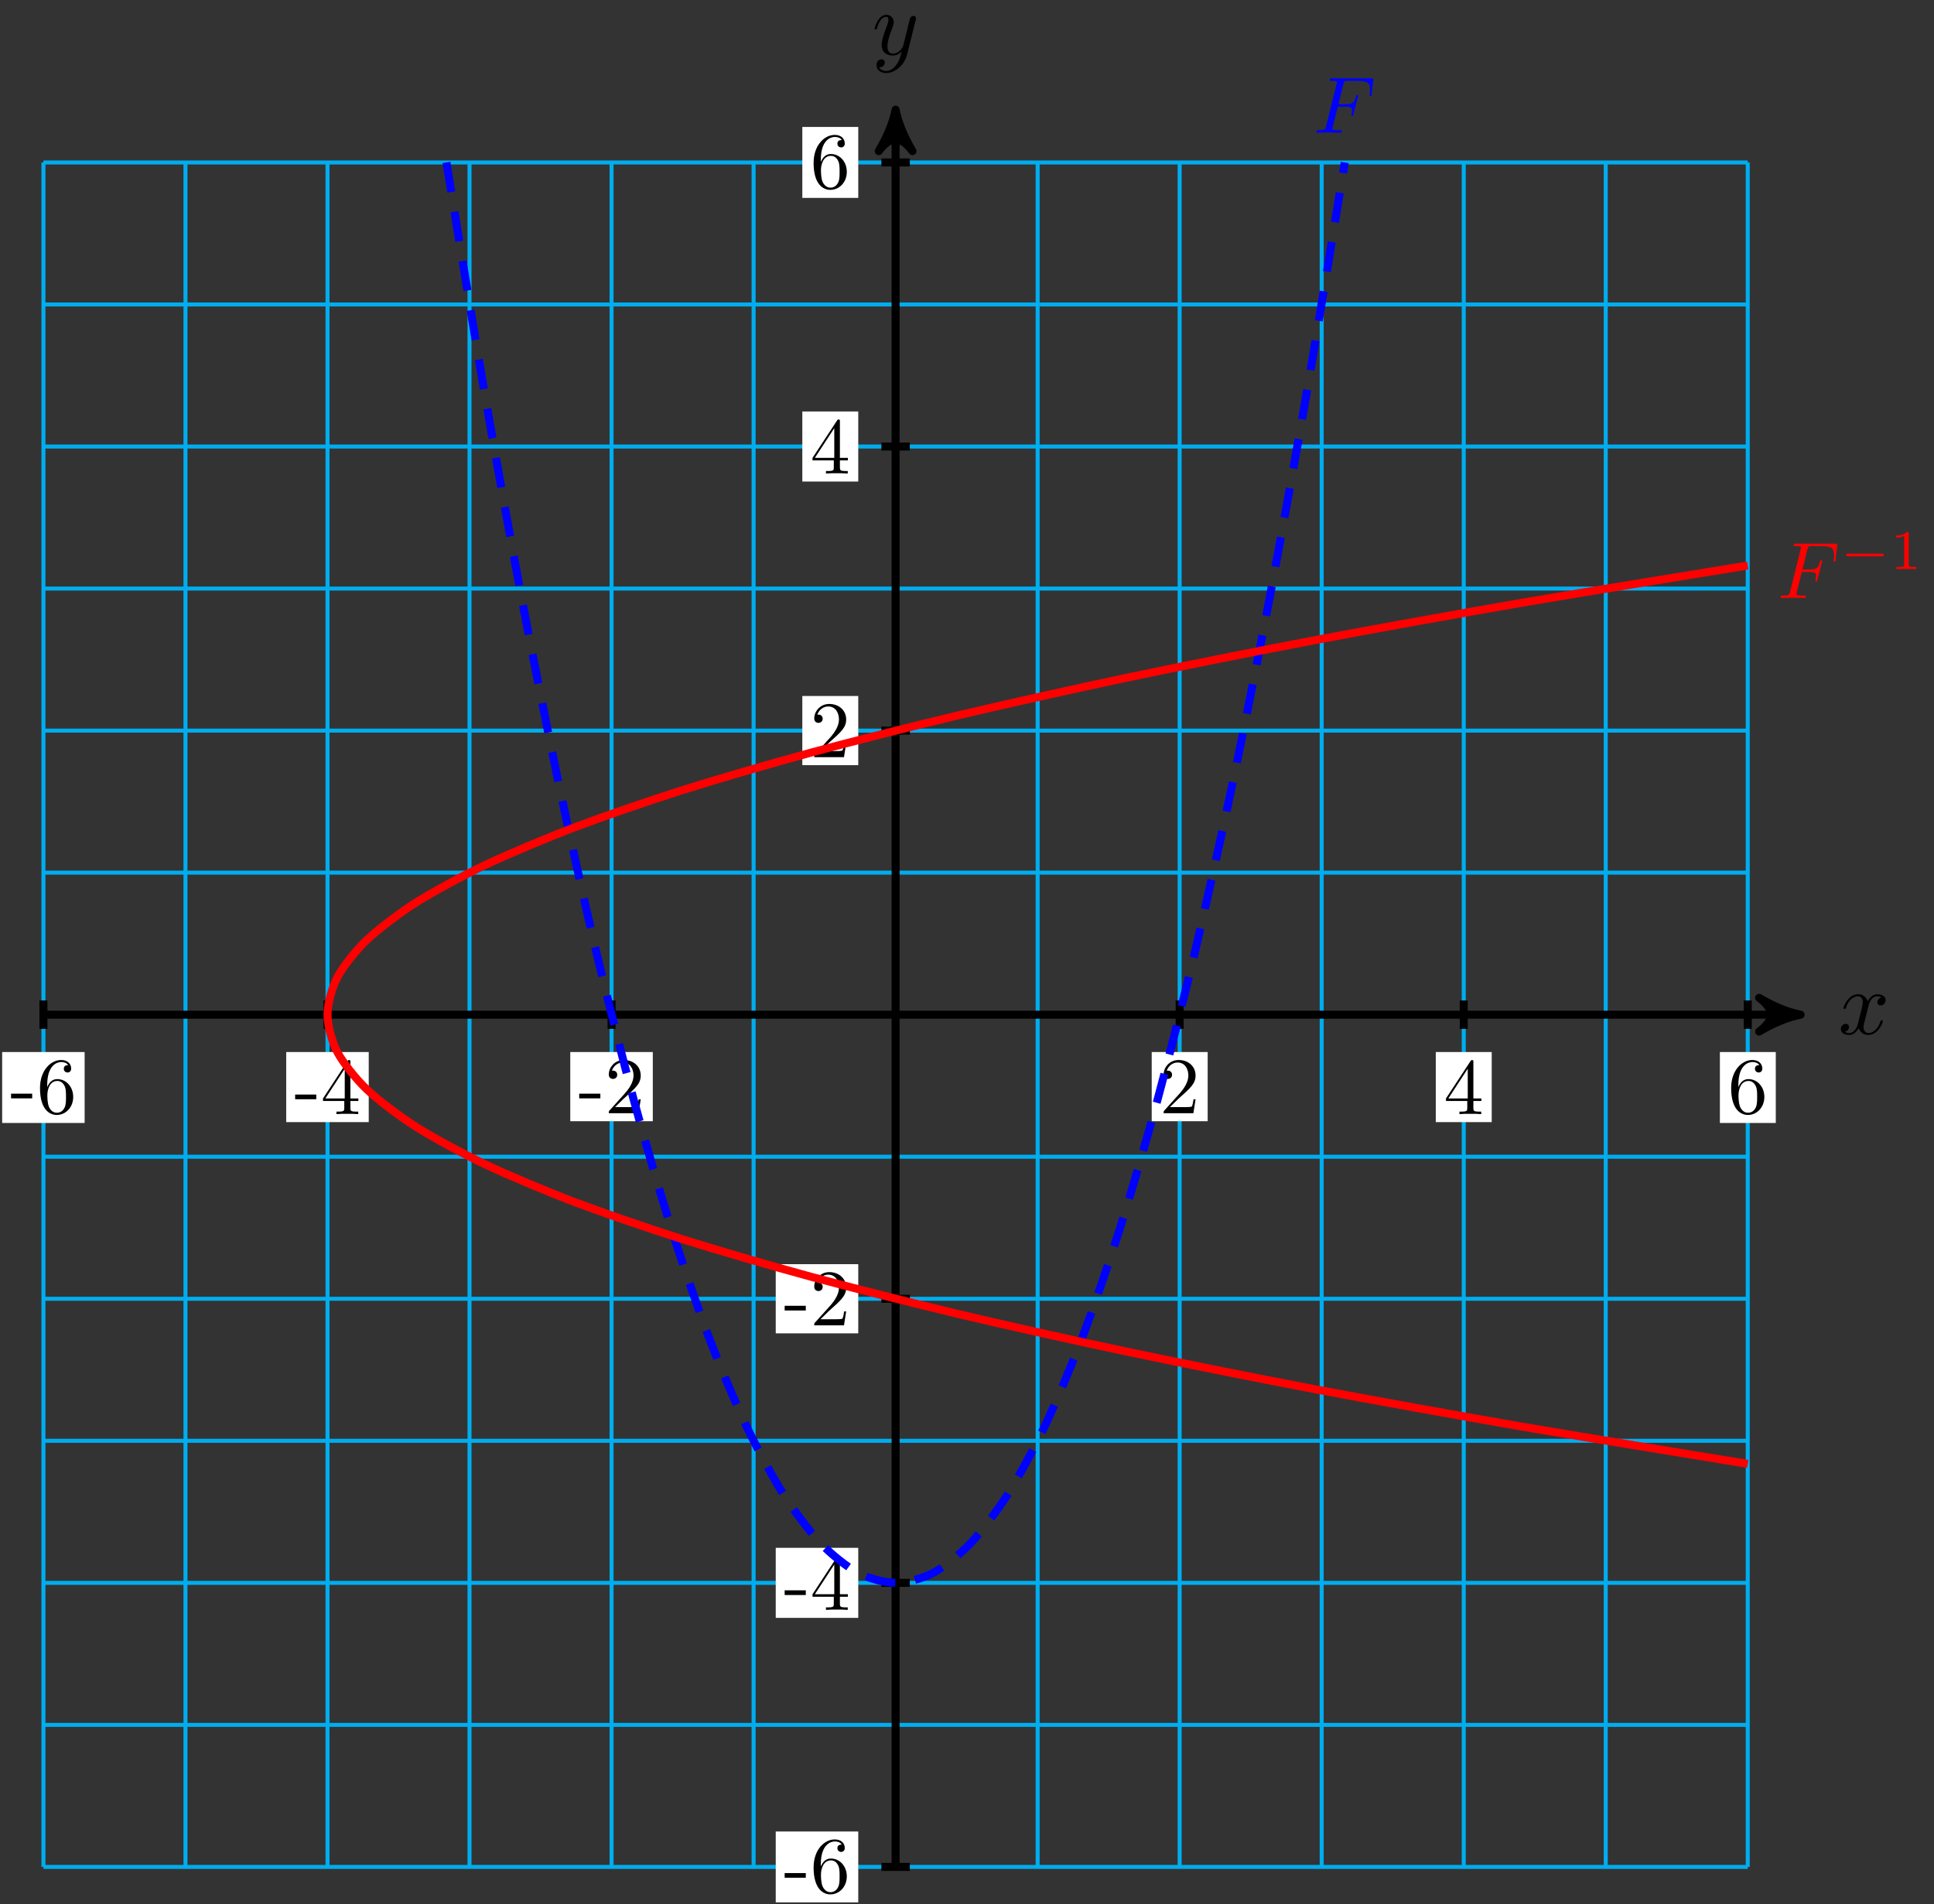 <?xml version="1.0" encoding="UTF-8"?>
<svg xmlns="http://www.w3.org/2000/svg" xmlns:xlink="http://www.w3.org/1999/xlink" width="193pt" height="190pt" viewBox="0 0 193 190" version="1.1">
<rect x="0" y="0" width="193" height="190" fill="#333333" stroke="none"/>
<defs>
<g>
<symbol overflow="visible" id="glyph0-0">
<path style="stroke:none;" d=""/>
</symbol>
<symbol overflow="visible" id="glyph0-1">
<path style="stroke:none;" d="M 3 -2.703 C 3.047 -2.938 3.25 -3.766 3.891 -3.766 C 3.922 -3.766 4.141 -3.766 4.328 -3.656 C 4.078 -3.609 3.906 -3.375 3.906 -3.172 C 3.906 -3.016 4 -2.859 4.25 -2.859 C 4.438 -2.859 4.734 -3.016 4.734 -3.375 C 4.734 -3.844 4.203 -3.969 3.891 -3.969 C 3.375 -3.969 3.062 -3.484 2.953 -3.281 C 2.719 -3.875 2.25 -3.969 1.984 -3.969 C 1.047 -3.969 0.531 -2.812 0.531 -2.578 C 0.531 -2.5 0.625 -2.5 0.641 -2.5 C 0.719 -2.5 0.75 -2.516 0.766 -2.594 C 1.062 -3.547 1.656 -3.766 1.969 -3.766 C 2.141 -3.766 2.453 -3.688 2.453 -3.172 C 2.453 -2.891 2.297 -2.281 1.969 -1.031 C 1.828 -0.469 1.5 -0.094 1.109 -0.094 C 1.062 -0.094 0.859 -0.094 0.656 -0.219 C 0.891 -0.266 1.078 -0.453 1.078 -0.703 C 1.078 -0.938 0.891 -1.016 0.75 -1.016 C 0.484 -1.016 0.266 -0.781 0.266 -0.5 C 0.266 -0.078 0.703 0.094 1.109 0.094 C 1.688 0.094 2.016 -0.531 2.047 -0.578 C 2.156 -0.25 2.469 0.094 3.016 0.094 C 3.938 0.094 4.453 -1.062 4.453 -1.281 C 4.453 -1.375 4.375 -1.375 4.344 -1.375 C 4.266 -1.375 4.25 -1.344 4.219 -1.281 C 3.922 -0.312 3.312 -0.094 3.031 -0.094 C 2.688 -0.094 2.531 -0.391 2.531 -0.688 C 2.531 -0.891 2.594 -1.078 2.688 -1.484 Z M 3 -2.703 "/>
</symbol>
<symbol overflow="visible" id="glyph0-2">
<path style="stroke:none;" d="M 4.359 -3.422 C 4.391 -3.547 4.391 -3.562 4.391 -3.625 C 4.391 -3.781 4.266 -3.859 4.141 -3.859 C 4.047 -3.859 3.906 -3.812 3.828 -3.672 C 3.797 -3.625 3.734 -3.359 3.688 -3.188 C 3.625 -2.953 3.562 -2.719 3.516 -2.469 L 3.109 -0.859 C 3.078 -0.719 2.688 -0.094 2.094 -0.094 C 1.641 -0.094 1.547 -0.5 1.547 -0.828 C 1.547 -1.234 1.688 -1.797 2 -2.578 C 2.141 -2.953 2.172 -3.047 2.172 -3.234 C 2.172 -3.625 1.891 -3.969 1.438 -3.969 C 0.594 -3.969 0.266 -2.656 0.266 -2.578 C 0.266 -2.5 0.344 -2.5 0.375 -2.5 C 0.453 -2.5 0.469 -2.516 0.516 -2.656 C 0.75 -3.5 1.109 -3.766 1.422 -3.766 C 1.484 -3.766 1.641 -3.766 1.641 -3.484 C 1.641 -3.25 1.547 -3.016 1.484 -2.859 C 1.125 -1.906 0.969 -1.391 0.969 -0.969 C 0.969 -0.172 1.531 0.094 2.062 0.094 C 2.406 0.094 2.719 -0.047 2.969 -0.312 C 2.859 0.156 2.75 0.594 2.391 1.078 C 2.156 1.375 1.812 1.641 1.406 1.641 C 1.281 1.641 0.875 1.609 0.719 1.266 C 0.859 1.266 0.984 1.266 1.109 1.156 C 1.188 1.078 1.281 0.953 1.281 0.797 C 1.281 0.516 1.047 0.469 0.953 0.469 C 0.75 0.469 0.453 0.625 0.453 1.062 C 0.453 1.5 0.844 1.844 1.406 1.844 C 2.328 1.844 3.25 1.016 3.5 0.016 Z M 4.359 -3.422 "/>
</symbol>
<symbol overflow="visible" id="glyph1-0">
<path style="stroke:none;" d=""/>
</symbol>
<symbol overflow="visible" id="glyph1-1">
<path style="stroke:none;" d="M 2.203 -1.484 L 2.203 -1.953 L 0.094 -1.953 L 0.094 -1.484 Z M 2.203 -1.484 "/>
</symbol>
<symbol overflow="visible" id="glyph1-2">
<path style="stroke:none;" d="M 3.641 -1.625 C 3.641 -2.641 2.938 -3.406 2.047 -3.406 C 1.5 -3.406 1.219 -3 1.047 -2.609 L 1.047 -2.812 C 1.047 -4.828 2.047 -5.109 2.453 -5.109 C 2.641 -5.109 2.969 -5.062 3.141 -4.797 C 3.031 -4.797 2.703 -4.797 2.703 -4.438 C 2.703 -4.188 2.906 -4.062 3.078 -4.062 C 3.203 -4.062 3.438 -4.141 3.438 -4.453 C 3.438 -4.922 3.094 -5.312 2.438 -5.312 C 1.406 -5.312 0.328 -4.281 0.328 -2.516 C 0.328 -0.391 1.266 0.172 2 0.172 C 2.891 0.172 3.641 -0.578 3.641 -1.625 Z M 2.922 -1.641 C 2.922 -1.25 2.922 -0.859 2.781 -0.562 C 2.547 -0.094 2.188 -0.047 2 -0.047 C 1.5 -0.047 1.266 -0.531 1.219 -0.641 C 1.062 -1.016 1.062 -1.656 1.062 -1.797 C 1.062 -2.422 1.328 -3.219 2.047 -3.219 C 2.172 -3.219 2.531 -3.219 2.781 -2.719 C 2.922 -2.438 2.922 -2.031 2.922 -1.641 Z M 2.922 -1.641 "/>
</symbol>
<symbol overflow="visible" id="glyph1-3">
<path style="stroke:none;" d="M 3.75 -1.312 L 3.75 -1.562 L 2.953 -1.562 L 2.953 -5.188 C 2.953 -5.344 2.953 -5.391 2.828 -5.391 C 2.75 -5.391 2.734 -5.391 2.672 -5.297 L 0.219 -1.562 L 0.219 -1.312 L 2.344 -1.312 L 2.344 -0.625 C 2.344 -0.328 2.328 -0.25 1.734 -0.25 L 1.562 -0.25 L 1.562 0 C 1.891 -0.031 2.312 -0.031 2.641 -0.031 C 2.984 -0.031 3.406 -0.031 3.734 0 L 3.734 -0.25 L 3.562 -0.25 C 2.969 -0.25 2.953 -0.328 2.953 -0.625 L 2.953 -1.312 Z M 2.391 -1.562 L 0.453 -1.562 L 2.391 -4.531 Z M 2.391 -1.562 "/>
</symbol>
<symbol overflow="visible" id="glyph1-4">
<path style="stroke:none;" d="M 3.578 -1.391 L 3.375 -1.391 C 3.344 -1.141 3.281 -0.797 3.203 -0.672 C 3.141 -0.609 2.625 -0.609 2.453 -0.609 L 1.016 -0.609 L 1.859 -1.438 C 3.094 -2.531 3.578 -2.969 3.578 -3.766 C 3.578 -4.672 2.859 -5.312 1.891 -5.312 C 0.984 -5.312 0.391 -4.578 0.391 -3.859 C 0.391 -3.422 0.797 -3.422 0.828 -3.422 C 0.953 -3.422 1.234 -3.516 1.234 -3.844 C 1.234 -4.047 1.094 -4.25 0.812 -4.25 C 0.75 -4.25 0.734 -4.25 0.703 -4.25 C 0.891 -4.766 1.328 -5.062 1.781 -5.062 C 2.516 -5.062 2.859 -4.422 2.859 -3.766 C 2.859 -3.125 2.453 -2.5 2.016 -2 L 0.484 -0.297 C 0.391 -0.203 0.391 -0.188 0.391 0 L 3.359 0 Z M 3.578 -1.391 "/>
</symbol>
<symbol overflow="visible" id="glyph2-0">
<path style="stroke:none;" d=""/>
</symbol>
<symbol overflow="visible" id="glyph2-1">
<path style="stroke:none;" d="M 2.422 -2.594 L 3.188 -2.594 C 3.781 -2.594 3.844 -2.469 3.844 -2.234 C 3.844 -2.172 3.844 -2.078 3.797 -1.844 C 3.781 -1.797 3.766 -1.766 3.766 -1.75 C 3.766 -1.688 3.812 -1.656 3.859 -1.656 C 3.938 -1.656 3.938 -1.688 3.984 -1.828 L 4.422 -3.547 C 4.453 -3.641 4.453 -3.656 4.453 -3.688 C 4.453 -3.703 4.438 -3.766 4.344 -3.766 C 4.266 -3.766 4.266 -3.734 4.234 -3.609 C 4.062 -2.984 3.875 -2.844 3.203 -2.844 L 2.484 -2.844 L 2.984 -4.859 C 3.062 -5.141 3.062 -5.172 3.422 -5.172 L 4.469 -5.172 C 5.453 -5.172 5.641 -4.906 5.641 -4.297 C 5.641 -4.109 5.641 -4.078 5.609 -3.859 C 5.594 -3.766 5.594 -3.75 5.594 -3.719 C 5.594 -3.688 5.625 -3.625 5.688 -3.625 C 5.781 -3.625 5.781 -3.672 5.797 -3.828 L 5.953 -5.203 C 5.984 -5.422 5.938 -5.422 5.75 -5.422 L 1.844 -5.422 C 1.688 -5.422 1.609 -5.422 1.609 -5.266 C 1.609 -5.172 1.672 -5.172 1.828 -5.172 C 2.125 -5.172 2.344 -5.172 2.344 -5.031 C 2.344 -5 2.344 -4.984 2.297 -4.844 L 1.25 -0.625 C 1.172 -0.312 1.156 -0.25 0.531 -0.25 C 0.391 -0.25 0.297 -0.25 0.297 -0.094 C 0.297 0 0.391 0 0.422 0 C 0.656 0 1.25 -0.031 1.469 -0.031 C 1.734 -0.031 2.406 0 2.656 0 C 2.734 0 2.828 0 2.828 -0.156 C 2.828 -0.219 2.781 -0.234 2.781 -0.234 C 2.75 -0.25 2.734 -0.25 2.562 -0.25 C 2.375 -0.25 2.344 -0.25 2.141 -0.266 C 1.906 -0.281 1.891 -0.312 1.891 -0.422 C 1.891 -0.438 1.891 -0.484 1.922 -0.609 Z M 2.422 -2.594 "/>
</symbol>
<symbol overflow="visible" id="glyph3-0">
<path style="stroke:none;" d=""/>
</symbol>
<symbol overflow="visible" id="glyph3-1">
<path style="stroke:none;" d="M 4.156 -1.266 C 4.234 -1.266 4.375 -1.266 4.375 -1.391 C 4.375 -1.531 4.25 -1.531 4.156 -1.531 L 0.828 -1.531 C 0.734 -1.531 0.609 -1.531 0.609 -1.406 C 0.609 -1.266 0.734 -1.266 0.828 -1.266 Z M 4.156 -1.266 "/>
</symbol>
<symbol overflow="visible" id="glyph4-0">
<path style="stroke:none;" d=""/>
</symbol>
<symbol overflow="visible" id="glyph4-1">
<path style="stroke:none;" d="M 1.875 -3.547 C 1.875 -3.703 1.859 -3.703 1.703 -3.703 C 1.344 -3.359 0.844 -3.344 0.609 -3.344 L 0.609 -3.141 C 0.734 -3.141 1.109 -3.141 1.422 -3.297 L 1.422 -0.453 C 1.422 -0.266 1.422 -0.203 0.859 -0.203 L 0.641 -0.203 L 0.641 0 C 0.75 0 1.438 -0.016 1.641 -0.016 C 1.812 -0.016 2.516 0 2.641 0 L 2.641 -0.203 L 2.422 -0.203 C 1.875 -0.203 1.875 -0.266 1.875 -0.453 Z M 1.875 -3.547 "/>
</symbol>
</g>
</defs>
<g id="surface1">
<path style="fill:none;stroke-width:0.399;stroke-linecap:butt;stroke-linejoin:miter;stroke:rgb(0%,67.839%,93.729%);stroke-opacity:1;stroke-miterlimit:10;" d="M -85.042 -85.039 L 85.041 -85.039 M -85.042 -70.867 L 85.041 -70.867 M -85.042 -56.695 L 85.041 -56.695 M -85.042 -42.52 L 85.041 -42.52 M -85.042 -28.348 L 85.041 -28.348 M -85.042 -14.173 L 85.041 -14.173 M -85.042 -0.001 L 85.041 -0.001 M -85.042 14.174 L 85.041 14.174 M -85.042 28.346 L 85.041 28.346 M -85.042 42.521 L 85.041 42.521 M -85.042 56.693 L 85.041 56.693 M -85.042 70.868 L 85.041 70.868 M -85.042 85.036 L 85.041 85.036 M -85.042 -85.039 L -85.042 85.04 M -70.867 -85.039 L -70.867 85.04 M -56.692 -85.039 L -56.692 85.04 M -42.521 -85.039 L -42.521 85.04 M -28.346 -85.039 L -28.346 85.04 M -14.172 -85.039 L -14.172 85.04 M -0.001 -85.039 L -0.001 85.04 M 14.174 -85.039 L 14.174 85.04 M 28.345 -85.039 L 28.345 85.04 M 42.52 -85.039 L 42.52 85.04 M 56.695 -85.039 L 56.695 85.04 M 70.866 -85.039 L 70.866 85.04 M 85.037 -85.039 L 85.037 85.04 " transform="matrix(1,0,0,-1,89.376,101.249)"/>
<path style="fill:none;stroke-width:0.797;stroke-linecap:butt;stroke-linejoin:miter;stroke:rgb(0%,0%,0%);stroke-opacity:1;stroke-miterlimit:10;" d="M -85.042 -0.001 L 89.275 -0.001 " transform="matrix(1,0,0,-1,89.376,101.249)"/>
<path style="fill-rule:nonzero;fill:rgb(0%,0%,0%);fill-opacity:1;stroke-width:0.797;stroke-linecap:butt;stroke-linejoin:round;stroke:rgb(0%,0%,0%);stroke-opacity:1;stroke-miterlimit:10;" d="M 1.035 -0.001 C -0.258 0.26 -1.554 0.776 -3.109 1.682 C -1.554 0.518 -1.554 -0.517 -3.109 -1.685 C -1.554 -0.779 -0.258 -0.259 1.035 -0.001 Z M 1.035 -0.001 " transform="matrix(1,0,0,-1,178.656,101.249)"/>
<g style="fill:rgb(0%,0%,0%);fill-opacity:1;">
  <use xlink:href="#glyph0-1" x="183.438" y="103.179"/>
</g>
<path style="fill:none;stroke-width:0.797;stroke-linecap:butt;stroke-linejoin:miter;stroke:rgb(0%,0%,0%);stroke-opacity:1;stroke-miterlimit:10;" d="M -0.001 -85.039 L -0.001 89.274 " transform="matrix(1,0,0,-1,89.376,101.249)"/>
<path style="fill-rule:nonzero;fill:rgb(0%,0%,0%);fill-opacity:1;stroke-width:0.797;stroke-linecap:butt;stroke-linejoin:round;stroke:rgb(0%,0%,0%);stroke-opacity:1;stroke-miterlimit:10;" d="M 1.034 0.001 C -0.259 0.258 -1.555 0.778 -3.11 1.684 C -1.555 0.516 -1.555 -0.519 -3.11 -1.683 C -1.555 -0.777 -0.259 -0.257 1.034 0.001 Z M 1.034 0.001 " transform="matrix(0,-1,-1,0,89.376,11.972)"/>
<g style="fill:rgb(0%,0%,0%);fill-opacity:1;">
  <use xlink:href="#glyph0-2" x="87.016" y="5.447"/>
</g>
<path style="fill:none;stroke-width:0.797;stroke-linecap:butt;stroke-linejoin:miter;stroke:rgb(0%,0%,0%);stroke-opacity:1;stroke-miterlimit:10;" d="M -85.042 1.417 L -85.042 -1.415 " transform="matrix(1,0,0,-1,89.376,101.249)"/>
<path style=" stroke:none;fill-rule:nonzero;fill:rgb(100%,100%,100%);fill-opacity:1;" d="M 8.445 104.977 L 0.215 104.977 L 0.215 112.055 L 8.445 112.055 Z M 8.445 104.977 "/>
<g style="fill:rgb(0%,0%,0%);fill-opacity:1;">
  <use xlink:href="#glyph1-1" x="1.01" y="111.083"/>
  <use xlink:href="#glyph1-2" x="3.664" y="111.083"/>
</g>
<path style="fill:none;stroke-width:0.797;stroke-linecap:butt;stroke-linejoin:miter;stroke:rgb(0%,0%,0%);stroke-opacity:1;stroke-miterlimit:10;" d="M 1.417 -85.039 L -1.418 -85.039 " transform="matrix(1,0,0,-1,89.376,101.249)"/>
<path style=" stroke:none;fill-rule:nonzero;fill:rgb(100%,100%,100%);fill-opacity:1;" d="M 85.648 182.754 L 77.414 182.754 L 77.414 189.828 L 85.648 189.828 Z M 85.648 182.754 "/>
<g style="fill:rgb(0%,0%,0%);fill-opacity:1;">
  <use xlink:href="#glyph1-1" x="78.21" y="188.857"/>
  <use xlink:href="#glyph1-2" x="80.864" y="188.857"/>
</g>
<path style="fill:none;stroke-width:0.797;stroke-linecap:butt;stroke-linejoin:miter;stroke:rgb(0%,0%,0%);stroke-opacity:1;stroke-miterlimit:10;" d="M -56.692 1.417 L -56.692 -1.415 " transform="matrix(1,0,0,-1,89.376,101.249)"/>
<path style=" stroke:none;fill-rule:nonzero;fill:rgb(100%,100%,100%);fill-opacity:1;" d="M 36.797 104.977 L 28.562 104.977 L 28.562 111.969 L 36.797 111.969 Z M 36.797 104.977 "/>
<g style="fill:rgb(0%,0%,0%);fill-opacity:1;">
  <use xlink:href="#glyph1-1" x="29.359" y="111.171"/>
  <use xlink:href="#glyph1-3" x="32.013" y="111.171"/>
</g>
<path style="fill:none;stroke-width:0.797;stroke-linecap:butt;stroke-linejoin:miter;stroke:rgb(0%,0%,0%);stroke-opacity:1;stroke-miterlimit:10;" d="M 1.417 -56.695 L -1.418 -56.695 " transform="matrix(1,0,0,-1,89.376,101.249)"/>
<path style=" stroke:none;fill-rule:nonzero;fill:rgb(100%,100%,100%);fill-opacity:1;" d="M 85.648 154.449 L 77.414 154.449 L 77.414 161.438 L 85.648 161.438 Z M 85.648 154.449 "/>
<g style="fill:rgb(0%,0%,0%);fill-opacity:1;">
  <use xlink:href="#glyph1-1" x="78.21" y="160.642"/>
  <use xlink:href="#glyph1-3" x="80.864" y="160.642"/>
</g>
<path style="fill:none;stroke-width:0.797;stroke-linecap:butt;stroke-linejoin:miter;stroke:rgb(0%,0%,0%);stroke-opacity:1;stroke-miterlimit:10;" d="M -28.346 1.417 L -28.346 -1.415 " transform="matrix(1,0,0,-1,89.376,101.249)"/>
<path style=" stroke:none;fill-rule:nonzero;fill:rgb(100%,100%,100%);fill-opacity:1;" d="M 65.145 104.977 L 56.91 104.977 L 56.91 111.879 L 65.145 111.879 Z M 65.145 104.977 "/>
<g style="fill:rgb(0%,0%,0%);fill-opacity:1;">
  <use xlink:href="#glyph1-1" x="57.708" y="111.083"/>
  <use xlink:href="#glyph1-4" x="60.362" y="111.083"/>
</g>
<path style="fill:none;stroke-width:0.797;stroke-linecap:butt;stroke-linejoin:miter;stroke:rgb(0%,0%,0%);stroke-opacity:1;stroke-miterlimit:10;" d="M 1.417 -28.348 L -1.418 -28.348 " transform="matrix(1,0,0,-1,89.376,101.249)"/>
<path style=" stroke:none;fill-rule:nonzero;fill:rgb(100%,100%,100%);fill-opacity:1;" d="M 85.648 126.145 L 77.414 126.145 L 77.414 133.047 L 85.648 133.047 Z M 85.648 126.145 "/>
<g style="fill:rgb(0%,0%,0%);fill-opacity:1;">
  <use xlink:href="#glyph1-1" x="78.21" y="132.25"/>
  <use xlink:href="#glyph1-4" x="80.864" y="132.25"/>
</g>
<path style="fill:none;stroke-width:0.797;stroke-linecap:butt;stroke-linejoin:miter;stroke:rgb(0%,0%,0%);stroke-opacity:1;stroke-miterlimit:10;" d="M 28.345 1.417 L 28.345 -1.415 " transform="matrix(1,0,0,-1,89.376,101.249)"/>
<path style=" stroke:none;fill-rule:nonzero;fill:rgb(100%,100%,100%);fill-opacity:1;" d="M 120.516 104.977 L 114.934 104.977 L 114.934 111.879 L 120.516 111.879 Z M 120.516 104.977 "/>
<g style="fill:rgb(0%,0%,0%);fill-opacity:1;">
  <use xlink:href="#glyph1-4" x="115.731" y="111.083"/>
</g>
<path style="fill:none;stroke-width:0.797;stroke-linecap:butt;stroke-linejoin:miter;stroke:rgb(0%,0%,0%);stroke-opacity:1;stroke-miterlimit:10;" d="M 1.417 28.346 L -1.418 28.346 " transform="matrix(1,0,0,-1,89.376,101.249)"/>
<path style=" stroke:none;fill-rule:nonzero;fill:rgb(100%,100%,100%);fill-opacity:1;" d="M 85.648 69.449 L 80.066 69.449 L 80.066 76.352 L 85.648 76.352 Z M 85.648 69.449 "/>
<g style="fill:rgb(0%,0%,0%);fill-opacity:1;">
  <use xlink:href="#glyph1-4" x="80.864" y="75.555"/>
</g>
<path style="fill:none;stroke-width:0.797;stroke-linecap:butt;stroke-linejoin:miter;stroke:rgb(0%,0%,0%);stroke-opacity:1;stroke-miterlimit:10;" d="M 56.695 1.417 L 56.695 -1.415 " transform="matrix(1,0,0,-1,89.376,101.249)"/>
<path style=" stroke:none;fill-rule:nonzero;fill:rgb(100%,100%,100%);fill-opacity:1;" d="M 148.863 104.977 L 143.281 104.977 L 143.281 111.969 L 148.863 111.969 Z M 148.863 104.977 "/>
<g style="fill:rgb(0%,0%,0%);fill-opacity:1;">
  <use xlink:href="#glyph1-3" x="144.08" y="111.171"/>
</g>
<path style="fill:none;stroke-width:0.797;stroke-linecap:butt;stroke-linejoin:miter;stroke:rgb(0%,0%,0%);stroke-opacity:1;stroke-miterlimit:10;" d="M 1.417 56.693 L -1.418 56.693 " transform="matrix(1,0,0,-1,89.376,101.249)"/>
<path style=" stroke:none;fill-rule:nonzero;fill:rgb(100%,100%,100%);fill-opacity:1;" d="M 85.648 41.059 L 80.066 41.059 L 80.066 48.051 L 85.648 48.051 Z M 85.648 41.059 "/>
<g style="fill:rgb(0%,0%,0%);fill-opacity:1;">
  <use xlink:href="#glyph1-3" x="80.864" y="47.251"/>
</g>
<path style="fill:none;stroke-width:0.797;stroke-linecap:butt;stroke-linejoin:miter;stroke:rgb(0%,0%,0%);stroke-opacity:1;stroke-miterlimit:10;" d="M 85.041 1.417 L 85.041 -1.415 " transform="matrix(1,0,0,-1,89.376,101.249)"/>
<path style=" stroke:none;fill-rule:nonzero;fill:rgb(100%,100%,100%);fill-opacity:1;" d="M 177.211 104.977 L 171.633 104.977 L 171.633 112.055 L 177.211 112.055 Z M 177.211 104.977 "/>
<g style="fill:rgb(0%,0%,0%);fill-opacity:1;">
  <use xlink:href="#glyph1-2" x="172.429" y="111.083"/>
</g>
<path style="fill:none;stroke-width:0.797;stroke-linecap:butt;stroke-linejoin:miter;stroke:rgb(0%,0%,0%);stroke-opacity:1;stroke-miterlimit:10;" d="M 1.417 85.04 L -1.418 85.04 " transform="matrix(1,0,0,-1,89.376,101.249)"/>
<path style=" stroke:none;fill-rule:nonzero;fill:rgb(100%,100%,100%);fill-opacity:1;" d="M 85.648 12.668 L 80.066 12.668 L 80.066 19.746 L 85.648 19.746 Z M 85.648 12.668 "/>
<g style="fill:rgb(0%,0%,0%);fill-opacity:1;">
  <use xlink:href="#glyph1-2" x="80.864" y="18.773"/>
</g>
<path style="fill:none;stroke-width:0.797;stroke-linecap:butt;stroke-linejoin:miter;stroke:rgb(0%,0%,100%);stroke-opacity:1;stroke-dasharray:2.989,1.993;stroke-miterlimit:10;" d="M -44.822 85.04 C -44.822 85.04 -42.123 68.411 -41.084 62.404 C -40.049 56.392 -38.385 47.197 -37.35 41.732 C -36.315 36.271 -34.651 27.947 -33.616 23.033 C -32.581 18.116 -30.917 10.67 -29.882 6.299 C -28.843 1.928 -27.182 -4.642 -26.143 -8.462 C -25.108 -12.286 -23.448 -17.981 -22.409 -21.259 C -21.374 -24.536 -19.71 -29.356 -18.675 -32.087 C -17.64 -34.817 -15.976 -38.758 -14.941 -40.946 C -13.906 -43.129 -12.242 -46.196 -11.207 -47.836 C -10.168 -49.473 -8.508 -51.664 -7.469 -52.754 C -6.434 -53.848 -4.774 -55.164 -3.735 -55.711 C -2.7 -56.254 -1.036 -56.695 -0.001 -56.695 C 1.035 -56.695 2.699 -56.254 3.734 -55.711 C 4.773 -55.164 6.433 -53.852 7.468 -52.758 C 8.507 -51.664 10.167 -49.477 11.206 -47.836 C 12.241 -46.2 13.901 -43.133 14.94 -40.946 C 15.975 -38.762 17.639 -34.821 18.674 -32.09 C 19.709 -29.36 21.373 -24.54 22.408 -21.263 C 23.447 -17.985 25.107 -12.294 26.142 -8.47 C 27.181 -4.646 28.841 1.925 29.88 6.296 C 30.916 10.663 32.576 18.112 33.615 23.026 C 34.65 27.944 36.314 36.264 37.349 41.724 C 38.384 47.189 40.048 56.384 41.083 62.396 C 42.122 68.404 44.817 85.032 44.817 85.032 " transform="matrix(1,0,0,-1,89.376,101.249)"/>
<g style="fill:rgb(0%,0%,100%);fill-opacity:1;">
  <use xlink:href="#glyph2-1" x="131.081" y="13.24"/>
</g>
<path style="fill:none;stroke-width:0.797;stroke-linecap:butt;stroke-linejoin:miter;stroke:rgb(100%,0%,0%);stroke-opacity:1;stroke-miterlimit:10;" d="M 85.041 -44.821 C 85.041 -44.821 68.409 -42.121 62.402 -41.086 C 56.395 -40.047 47.196 -38.387 41.731 -37.352 C 36.271 -36.313 27.947 -34.653 23.033 -33.614 C 18.116 -32.579 10.671 -30.919 6.3 -29.88 C 1.929 -28.844 -4.641 -27.18 -8.465 -26.145 C -12.289 -25.11 -17.98 -23.446 -21.261 -22.411 C -24.538 -21.376 -29.354 -19.712 -32.085 -18.677 C -34.819 -17.638 -38.76 -15.977 -40.943 -14.942 C -43.131 -13.903 -46.197 -12.243 -47.834 -11.204 C -49.474 -10.169 -51.661 -8.509 -52.755 -7.47 C -53.849 -6.435 -55.161 -4.771 -55.708 -3.736 C -56.255 -2.7 -56.692 -1.036 -56.692 -0.001 C -56.692 1.034 -56.255 2.698 -55.708 3.733 C -55.165 4.772 -53.849 6.432 -52.759 7.467 C -51.665 8.506 -49.474 10.167 -47.837 11.206 C -46.197 12.241 -43.131 13.901 -40.947 14.94 C -38.764 15.975 -34.819 17.639 -32.088 18.674 C -29.358 19.709 -24.542 21.373 -21.265 22.408 C -17.988 23.444 -12.293 25.108 -8.469 26.143 C -4.645 27.182 1.925 28.842 6.296 29.881 C 10.663 30.916 18.112 32.576 23.025 33.615 C 27.943 34.65 36.263 36.314 41.727 37.35 C 47.188 38.385 56.387 40.049 62.394 41.084 C 68.402 42.119 85.033 44.818 85.033 44.818 " transform="matrix(1,0,0,-1,89.376,101.249)"/>
<g style="fill:rgb(100%,0%,0%);fill-opacity:1;">
  <use xlink:href="#glyph2-1" x="177.388" y="59.673"/>
</g>
<g style="fill:rgb(100%,0%,0%);fill-opacity:1;">
  <use xlink:href="#glyph3-1" x="183.62" y="56.781"/>
</g>
<g style="fill:rgb(100%,0%,0%);fill-opacity:1;">
  <use xlink:href="#glyph4-1" x="188.602" y="56.781"/>
</g>
</g>
</svg>
